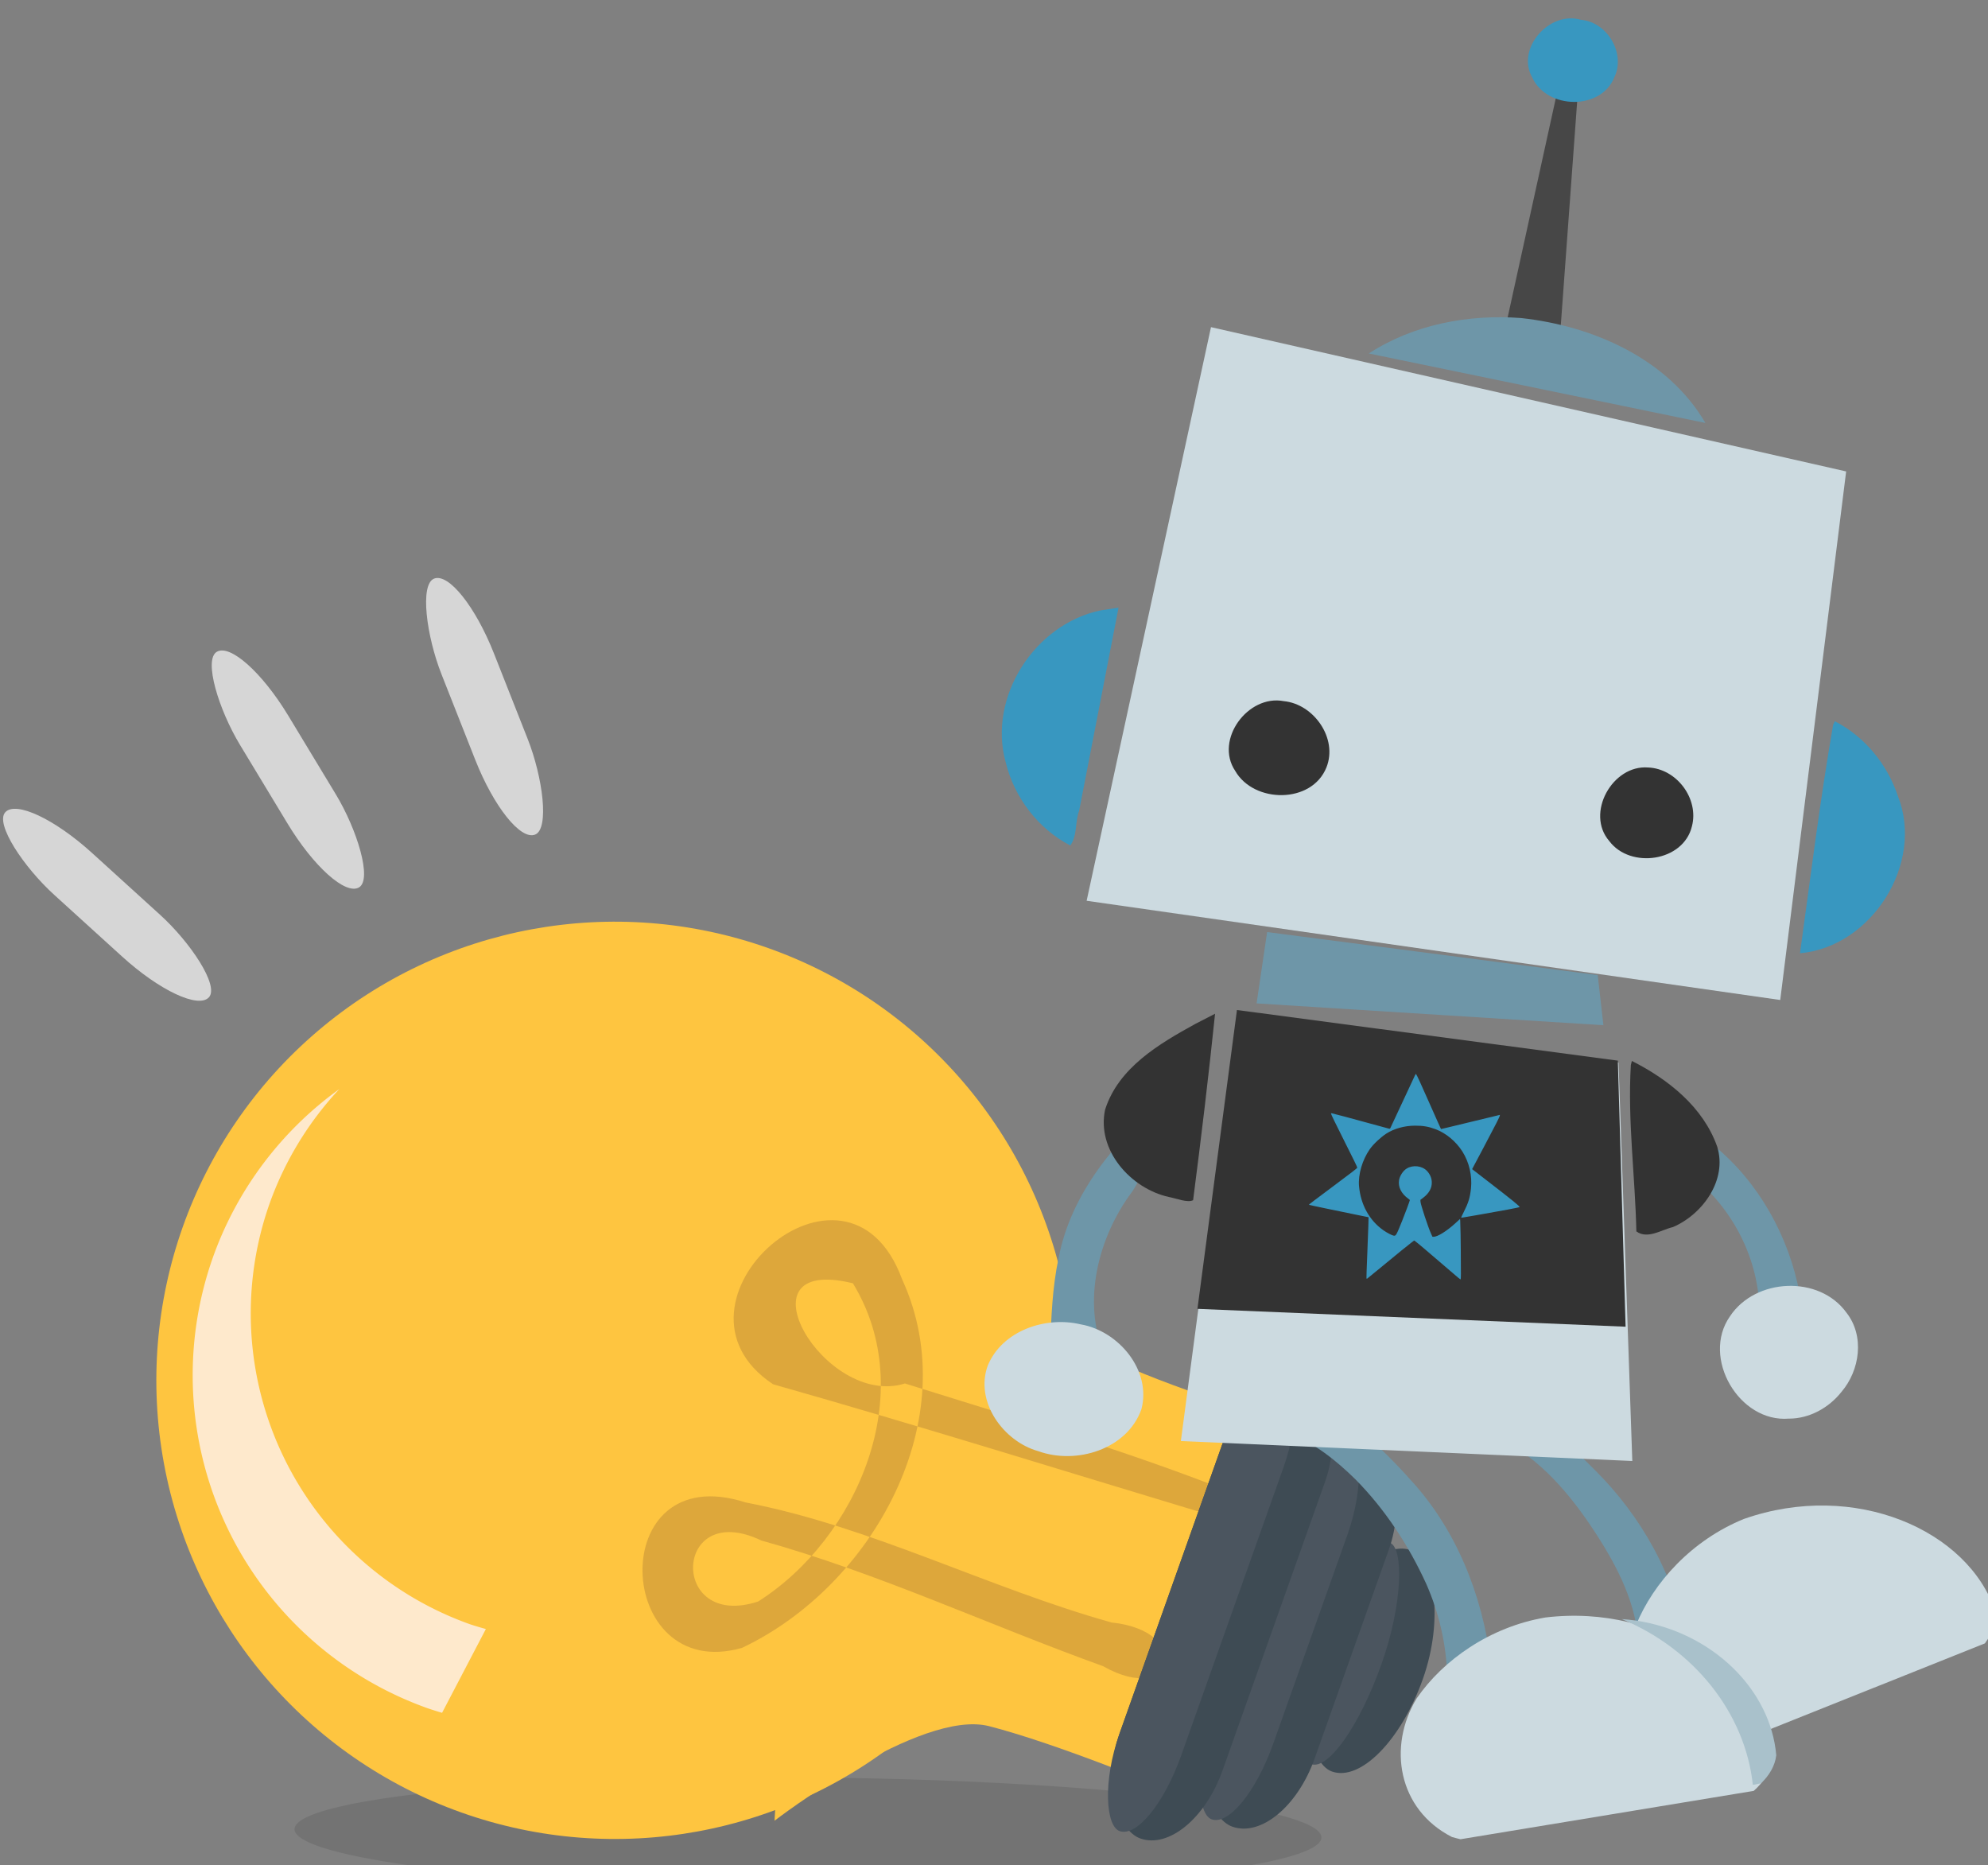 <?xml version="1.0" encoding="UTF-8"?>
<svg width="63.061mm" height="59.152mm" version="1.1" viewBox="0 0 63.061 59.152" xmlns="http://www.w3.org/2000/svg">
<rect x="0" y="0" width="63.061" height="59.152" fill="#808080" stroke="none"/>
<g transform="translate(-2.45 -2.619)">
<g transform="matrix(.265 0 0 .265 -84.717 -408.31)">
<g transform="translate(5.65 25.305)">
<ellipse transform="matrix(-1 -.008 .005 1 0 0)" cx="-411.29" cy="1741.5" rx="61.461" ry="6.685" opacity=".1"/>
<g transform="matrix(.333 .355 .355 -.333 -433.11 2183.9)">
<g transform="matrix(.214 -.415 .415 .214 -2436 1597.2)" stroke-width="2.415">
<circle cx="2163.6" cy="5784.1" r="241.53" fill="#fec540"/>
<rect x="2107.6" y="6180.1" width="123.73" height="57.627" rx="120.76" ry="120.76" fill="#3e4b54"/>
<rect x="2107.6" y="6180.1" width="123.73" height="34.463" rx="120.76" ry="120.76" fill="#4b555f"/>
<rect x="2062.7" y="6140.4" width="213.56" height="57.627" rx="48.305" ry="48.305" fill="#3e4b54"/>
<rect x="2062.7" y="6140.4" width="213.56" height="34.463" rx="48.305" ry="48.305" fill="#4b555f"/>
<path d="m2155.7 5883.3 0.137 6.936-174.44 50.691s81.356 52.542 84.746 89.83c3.39 37.288 0 100 0 100l94.615 10.348 0.029 1.516 6.916-0.756 6.914 0.756 0.029-1.516 94.615-10.348s-3.39-62.712 0-100c3.39-37.288 84.744-89.83 84.744-89.83l-174.44-50.691 0.137-6.936-12 3.486z" fill="#fec540" fill-rule="evenodd"/>
<path d="m2125.4 6106.3c3.968-81.009 7.006-162.07 12.268-243.01-18.624-74.941-139.71-8.405-74.83 45.53 58.054 56.537 157.56 39.33 211.13-14.506 40.791-57.268-70.518-102.25-72.812-23.816-10.16 66.553-0.33 135.12-4.919 202.69-10.353 42.408 30.786 46.838 23.158 3.53-0.266-63.854-6.593-127.92-2.124-191.68-5.421-51.427 61.115-30.031 30.816 9.147-49.116 38.348-131.97 43.427-174.59-9.067 6.428-64.052 67.182 8.114 40.536 43.479-2.223 59.9-5.667 119.99-3.613 179.88 0.181 10.701 13.513-1.003 14.97-2.173z" fill="#dda73b" fill-rule="evenodd"/>
<rect x="2040.7" y="6096.8" width="257.63" height="57.627" rx="48.305" ry="48.305" fill="#3e4b54"/>
<rect x="2040.7" y="6096.8" width="257.63" height="34.463" rx="48.305" ry="48.305" fill="#4b555f"/>
<path d="m2173.2 5562.9a186.14 186.14 0 0 0-105.57 33.082 173.73 173.73 0 0 1 68.828-14.438 173.73 173.73 0 0 1 173.73 173.73 173.73 173.73 0 0 1-0.43 8.598l49.303-6.965a186.14 186.14 0 0 0 0.279-7.865 186.14 186.14 0 0 0-186.14-186.14z" fill="#fee9cc"/>
</g>
<g transform="matrix(1.018 -.485 .485 1.018 -3150.4 -3592.2)" fill="#d6d6d6" stroke-width="1.982">
<rect transform="rotate(-59.949)" x="-4643.1" y="3372.3" width="12.309" height="60.008" rx="20" ry="20"/>
<rect transform="rotate(-76.539)" x="-5470.5" y="1901.9" width="12.309" height="60.008" rx="20" ry="20"/>
<rect transform="rotate(-86.162)" x="-5761.5" y="964.24" width="12.309" height="60.008" rx="20" ry="20"/>
</g>
</g>
</g>
<g transform="rotate(8.268 244.26 1898.8)">
<path d="m466.38 1524.4 2.53 35.455-7.255-0.674 2.504-34.731z" fill="#474747" fill-rule="evenodd"/>
<g transform="matrix(.183 .002 -.002 .183 389.46 1694.3)" stroke-width="11.375">
<path d="m175.13-352.72c152.74-2.013 305.49-4.026 458.23-6.039-3.615-116.06-7.229-232.11-10.844-348.17-141.68-9.666-283.35-19.332-425.03-28.998-7.454 127.74-14.908 255.47-22.361 383.21z" fill="#ccdae0" fill-rule="evenodd"/>
<path transform="rotate(2.089)" d="m263.8-511.6c-23.731 0.056-39.733 33.369-22.452 50.817 16.092 18.642 53.333 11.729 58.158-13.596 3.849-20.043-16.017-39.153-35.705-37.22z" fill="#333" stroke-linejoin="round" stroke-width="45.502"/>
<path transform="rotate(2.089)" d="m506.03-514.4c-23.244 2.629-34.647 37.285-15.7 52.097 16.993 15.355 50.163 4.003 51.19-19.81 1.198-18.68-17.044-35.145-35.49-32.287z" fill="#333" stroke-linejoin="round" stroke-width="45.502"/>
<path d="m154.7-541.72c-41.003 15.468-64.213 67.289-45.89 107.68 9.075 21.85 27.656 39.707 50.161 47.24 3.7-7.221 0.563-15.696 2.214-23.415 1.643-45.05 3.286-90.101 4.928-135.15-3.805 1.214-7.609 2.428-11.414 3.643z" fill="#3897c0"/>
<path d="m639.71-541.84c-0.832 50.299 0.81 100.59 1.703 150.88 45.734-11.38 71.425-70.67 47.334-111.52-10.01-19.374-27.462-35.049-48.278-41.882-0.253 0.842-0.507 1.685-0.76 2.527z" fill="#3897c0"/>
<path d="m396.97-773.17c-34.46 2.754-68.89 14.997-94.855 38.299 74.85 3.616 149.7 7.233 224.55 10.85-30.932-37.869-82.577-51.326-129.7-49.148z" fill="#6e96a8"/>
<path d="m405.47-971.92c-21.149-2.889-39.332 25.023-25.558 42.319 12.682 19.022 47.737 14.387 52.969-8.625 5.021-16.622-10.263-34.946-27.411-33.694z" fill="#3897c0" stroke-linejoin="round" stroke-width="45.502"/>
<path d="m294.92-350.76c0.136 15.718 0.272 31.436 0.408 47.154 75.436-6.992 150.87-13.984 226.31-20.977-2.912-10.607-5.823-21.214-8.734-31.82-72.66 1.881-145.32 3.762-217.98 5.643z" fill="#6e96a8" fill-rule="evenodd"/>
</g>
<path d="m481.84 1682.1c-1.347 0.878-2.213 2.288-3.475 3.266-0.39 1.143 1.256 1.006 1.93 1.285 5.274 1.692 9.515 5.511 13.105 9.597 3.179 3.628 6.148 7.76 7.006 12.611 0.285 0.874 0.129 1.778 0.197 2.674 0.179 1.004 1.358 0.66 1.975 0.323 1.133-0.624 2.398-0.916 3.59-1.395 1.052-0.597-0.162-2.042-0.208-2.989-2.411-7.508-7.449-14.032-13.754-18.704-3.128-2.357-6.428-4.485-9.739-6.569-0.198-0.079-0.413-0.123-0.627-0.1z" fill="#6e96a8" fill-rule="evenodd"/>
<path d="m510.72 1692c-5.789 3.392-9.643 9.074-10.977 14.496-1.226 6.596 2.578 13.222 9.821 14.023 0.35-0.027 0.698-0.067 1.044-0.111l30.79-17.812c0.698-1.302 0.996-2.672 0.676-3.989-4.588-9.113-18.875-13.125-31.354-6.607z" fill="#ccdae0" fill-rule="evenodd"/>
<path d="m458.38 1684.6c-1.52 0.914-2.902 2.034-4.25 3.182-0.491 0.888 0.474 1.735 1.281 1.918 3.143 0.724 5.991 2.394 8.575 4.282 4.058 3.059 7.475 6.931 10.223 11.194 2.008 3.217 3.42 6.814 4.054 10.557-0.173 1.007 0.285 2.128 1.195 2.631 1.099-0.163 2.17-0.467 3.246-0.738 1.241-1.067 1.01-2.924 0.486-4.297-2.157-7.829-6.417-15.245-12.815-20.358-3.666-3.099-7.748-5.643-11.712-8.332l-0.137-0.041z" fill="#6e96a8" fill-rule="evenodd"/>
<g transform="matrix(-2.062 .277 .277 2.062 417.14 1516.8)" fill-rule="evenodd">
<path d="m-25.867 63.277c-0.346 7.636-0.693 15.272-1.039 22.908 8.662-0.289 17.323-0.578 25.984-0.867-0.999-8.238-1.999-16.477-2.998-24.715-7.316 0.891-14.632 1.783-21.947 2.674z" fill="#ccdae0"/>
<path d="m-25.826 63.164c-0.204 5.1-0.408 10.201-0.611 15.301 8.214-0.254 16.428-0.508 24.643-0.762-0.696-5.738-1.392-11.477-2.088-17.215-7.314 0.892-14.629 1.784-21.943 2.676z" fill="#333"/>
</g>
<g transform="matrix(2.079 -.07 .07 2.079 304.18 1434.1)">
<path d="m59.213 106.93c-2.453 2.654-4.703 5.921-5.008 9.752-0.173 1.737-0.044 3.482 0.094 5.213 1.045 2e-3 2.09 4e-3 3.135 6e-3 -1.635-2.897-1.083-6.703 0.563-9.488 0.958-1.848 0.499-3.699 2.272-4.683-0.699-0.625 0.289-1.011-0.584-1.305-0.158 0.168-0.315 0.336-0.473 0.504z" fill="#6e96a8" fill-rule="evenodd"/>
<path d="m60.537 102.43c-1.952 1.376-4.113 2.988-4.615 5.475-0.24 2.371 1.97 4.352 4.202 4.591 0.434 0.033 1.109 0.226 1.407 0.028 0.066-3.6 0.097-7.2 0.071-10.801-0.355 0.236-0.71 0.471-1.065 0.707z" fill="#333" fill-rule="evenodd"/>
<path d="m55.893 120.34c2.195 0.132 4.347 2.168 4.01 4.463-0.558 2.396-3.376 3.602-5.635 3.057-2.057-0.336-3.958-2.426-3.43-4.578 0.611-2.096 2.997-3.198 5.055-2.942z" fill="#ccdae0" stroke-linejoin="round" stroke-width="4"/>
</g>
<g transform="matrix(2.045 .382 -.382 2.045 521.46 1520.8)">
<g transform="matrix(1 0 0 -1 -7.059 127.84)">
<path d="m14.13 57.434c-1.198 3.598-4.537 6.238-8.133 6.73-0.456 0.527 0.048 1.186 0.084 1.764 0.691 0.749 1.683 0.063 2.459-0.166 3.102-1.166 5.752-3.539 7.415-6.492-0.074-1.039-1.041-1.578-1.72-2.184-0.035 0.116-0.069 0.232-0.104 0.349zm-8.625 6.748c0.093 0.052-0.072-0.26 0 0z" fill="#6e96a8" fill-rule="evenodd"/>
<path d="m17.683 52.297c-2.644-1.16-5.927 1.692-5.117 4.472 0.667 2.559 4.084 3.917 6.275 2.364 1.432-0.929 1.807-2.889 1.198-4.414-0.388-1.095-1.243-2.042-2.355-2.423z" fill="#ccdae0" stroke-linejoin="round" stroke-width="4"/>
</g>
<path d="m-4.559 59.238c0.851 3.084 2.294 5.955 3.391 8.951 0.766 0.233 1.329-0.556 1.91-0.915 1.388-1.254 2.092-3.583 0.919-5.199-1.497-1.899-3.918-2.761-6.242-3.083 0.007 0.082 0.014 0.164 0.021 0.246z" fill="#333" fill-rule="evenodd"/>
</g>
<path d="m488.87 1707.1c-6.383 2.068-11.369 6.788-13.837 11.797-2.616 6.178-0.325 13.468 6.576 15.806 0.348 0.049 0.696 0.085 1.044 0.116l33.9-10.776c0.961-1.121 1.548-2.396 1.518-3.751-2.522-9.887-15.612-16.876-29.2-13.194z" fill="#ccdae0" fill-rule="evenodd"/>
<path d="m499.66 1705.9c-0.56 0-1.125 0.024-1.694 0.065 9.072 2.298 16.237 9.01 18.381 17.384l0.939-0.326c0.841-1.07 1.353-2.286 1.327-3.579-1.792-7.666-9.683-13.508-18.953-13.544z" fill="#a9c1cb" fill-rule="evenodd"/>
<path d="m461.86 1670c-0.018-0.034-0.154-1.246-0.301-2.69-0.147-1.445-0.321-3.066-0.385-3.603l-0.118-0.977-1.259-0.071c-3.035-0.171-5.974-0.354-6-0.375-0.015-0.013 5e-3 -0.056 0.044-0.096 0.04-0.041 0.265-0.273 0.5-0.516 0.235-0.243 1.083-1.093 1.883-1.89 1.997-1.987 2.648-2.661 2.64-2.731-9e-3 -0.076-0.583-0.919-2.111-3.101-1.242-1.773-1.929-2.788-1.938-2.864-4e-3 -0.027 0.04-0.038 0.122-0.031 0.58 0.05 2.062 0.223 4.26 0.497 1.431 0.178 2.662 0.328 2.737 0.333 0.122 0.01 0.14 0 0.173-0.105 0.021-0.062 0.461-1.526 0.98-3.252 0.518-1.726 0.974-3.243 1.014-3.371 0.059-0.192 0.081-0.226 0.127-0.19 0.084 0.067 0.842 1.235 1.909 2.944 0.527 0.844 1.188 1.892 1.47 2.331l0.512 0.797 0.709-0.277c0.632-0.247 5.07-2.026 5.75-2.305l0.268-0.11 9e-3 0.077c0.015 0.128-0.32 1.123-1.364 4.043l-0.995 2.783 1.775 1c3.586 2.02 4.537 2.587 4.496 2.676-0.028 0.06-1.965 0.725-4.991 1.714-1.875 0.613-1.735 0.571-1.741 0.515-3e-3 -0.026 0.09-0.33 0.206-0.675 0.395-1.177 0.495-1.817 0.453-2.906-0.06-1.549-0.665-3.094-1.667-4.257-0.923-1.072-2.251-1.882-3.546-2.165-0.88-0.192-1.573-0.209-2.521-0.063-1.237 0.191-2.403 0.705-3.227 1.421-0.615 0.534-1.372 1.486-1.7 2.136-0.705 1.396-0.961 3.217-0.643 4.562 0.513 2.165 1.812 3.881 3.644 4.811 0.444 0.226 1.12 0.463 1.312 0.462 0.278 0 0.303-0.064 0.751-1.903 0.226-0.927 0.565-2.508 0.555-2.589-2e-3 -0.019-0.092-0.079-0.2-0.134-0.929-0.478-1.448-1.23-1.421-2.058 0.017-0.531 0.324-1.177 0.708-1.493 0.681-0.561 1.768-0.591 2.435-0.066 0.412 0.324 0.675 0.747 0.765 1.232 0.132 0.708-0.126 1.389-0.769 2.037l-0.272 0.274 0.047 0.229c0.07 0.341 1.325 2.856 1.776 3.56l0.236 0.369 0.143-0.013c0.462-0.059 1.466-0.906 2.343-1.98l0.479-0.586 0.051 0.207c0.028 0.114 0.156 0.849 0.283 1.634 0.204 1.255 0.311 1.956 0.71 4.627 0.05 0.336 0.081 0.632 0.068 0.66-0.027 0.058-0.046 0.046-2.6-1.579-1.981-1.261-3.157-1.993-3.411-2.123l-0.161-0.083-0.264 0.26c-0.302 0.298-1.525 1.628-3.346 3.639-0.693 0.766-1.283 1.409-1.31 1.429-0.033 0.025-0.062 0.017-0.084-0.027z" fill="#3897c0" stroke-width="1.88"/>
</g>
</g>
</g>
</svg>
